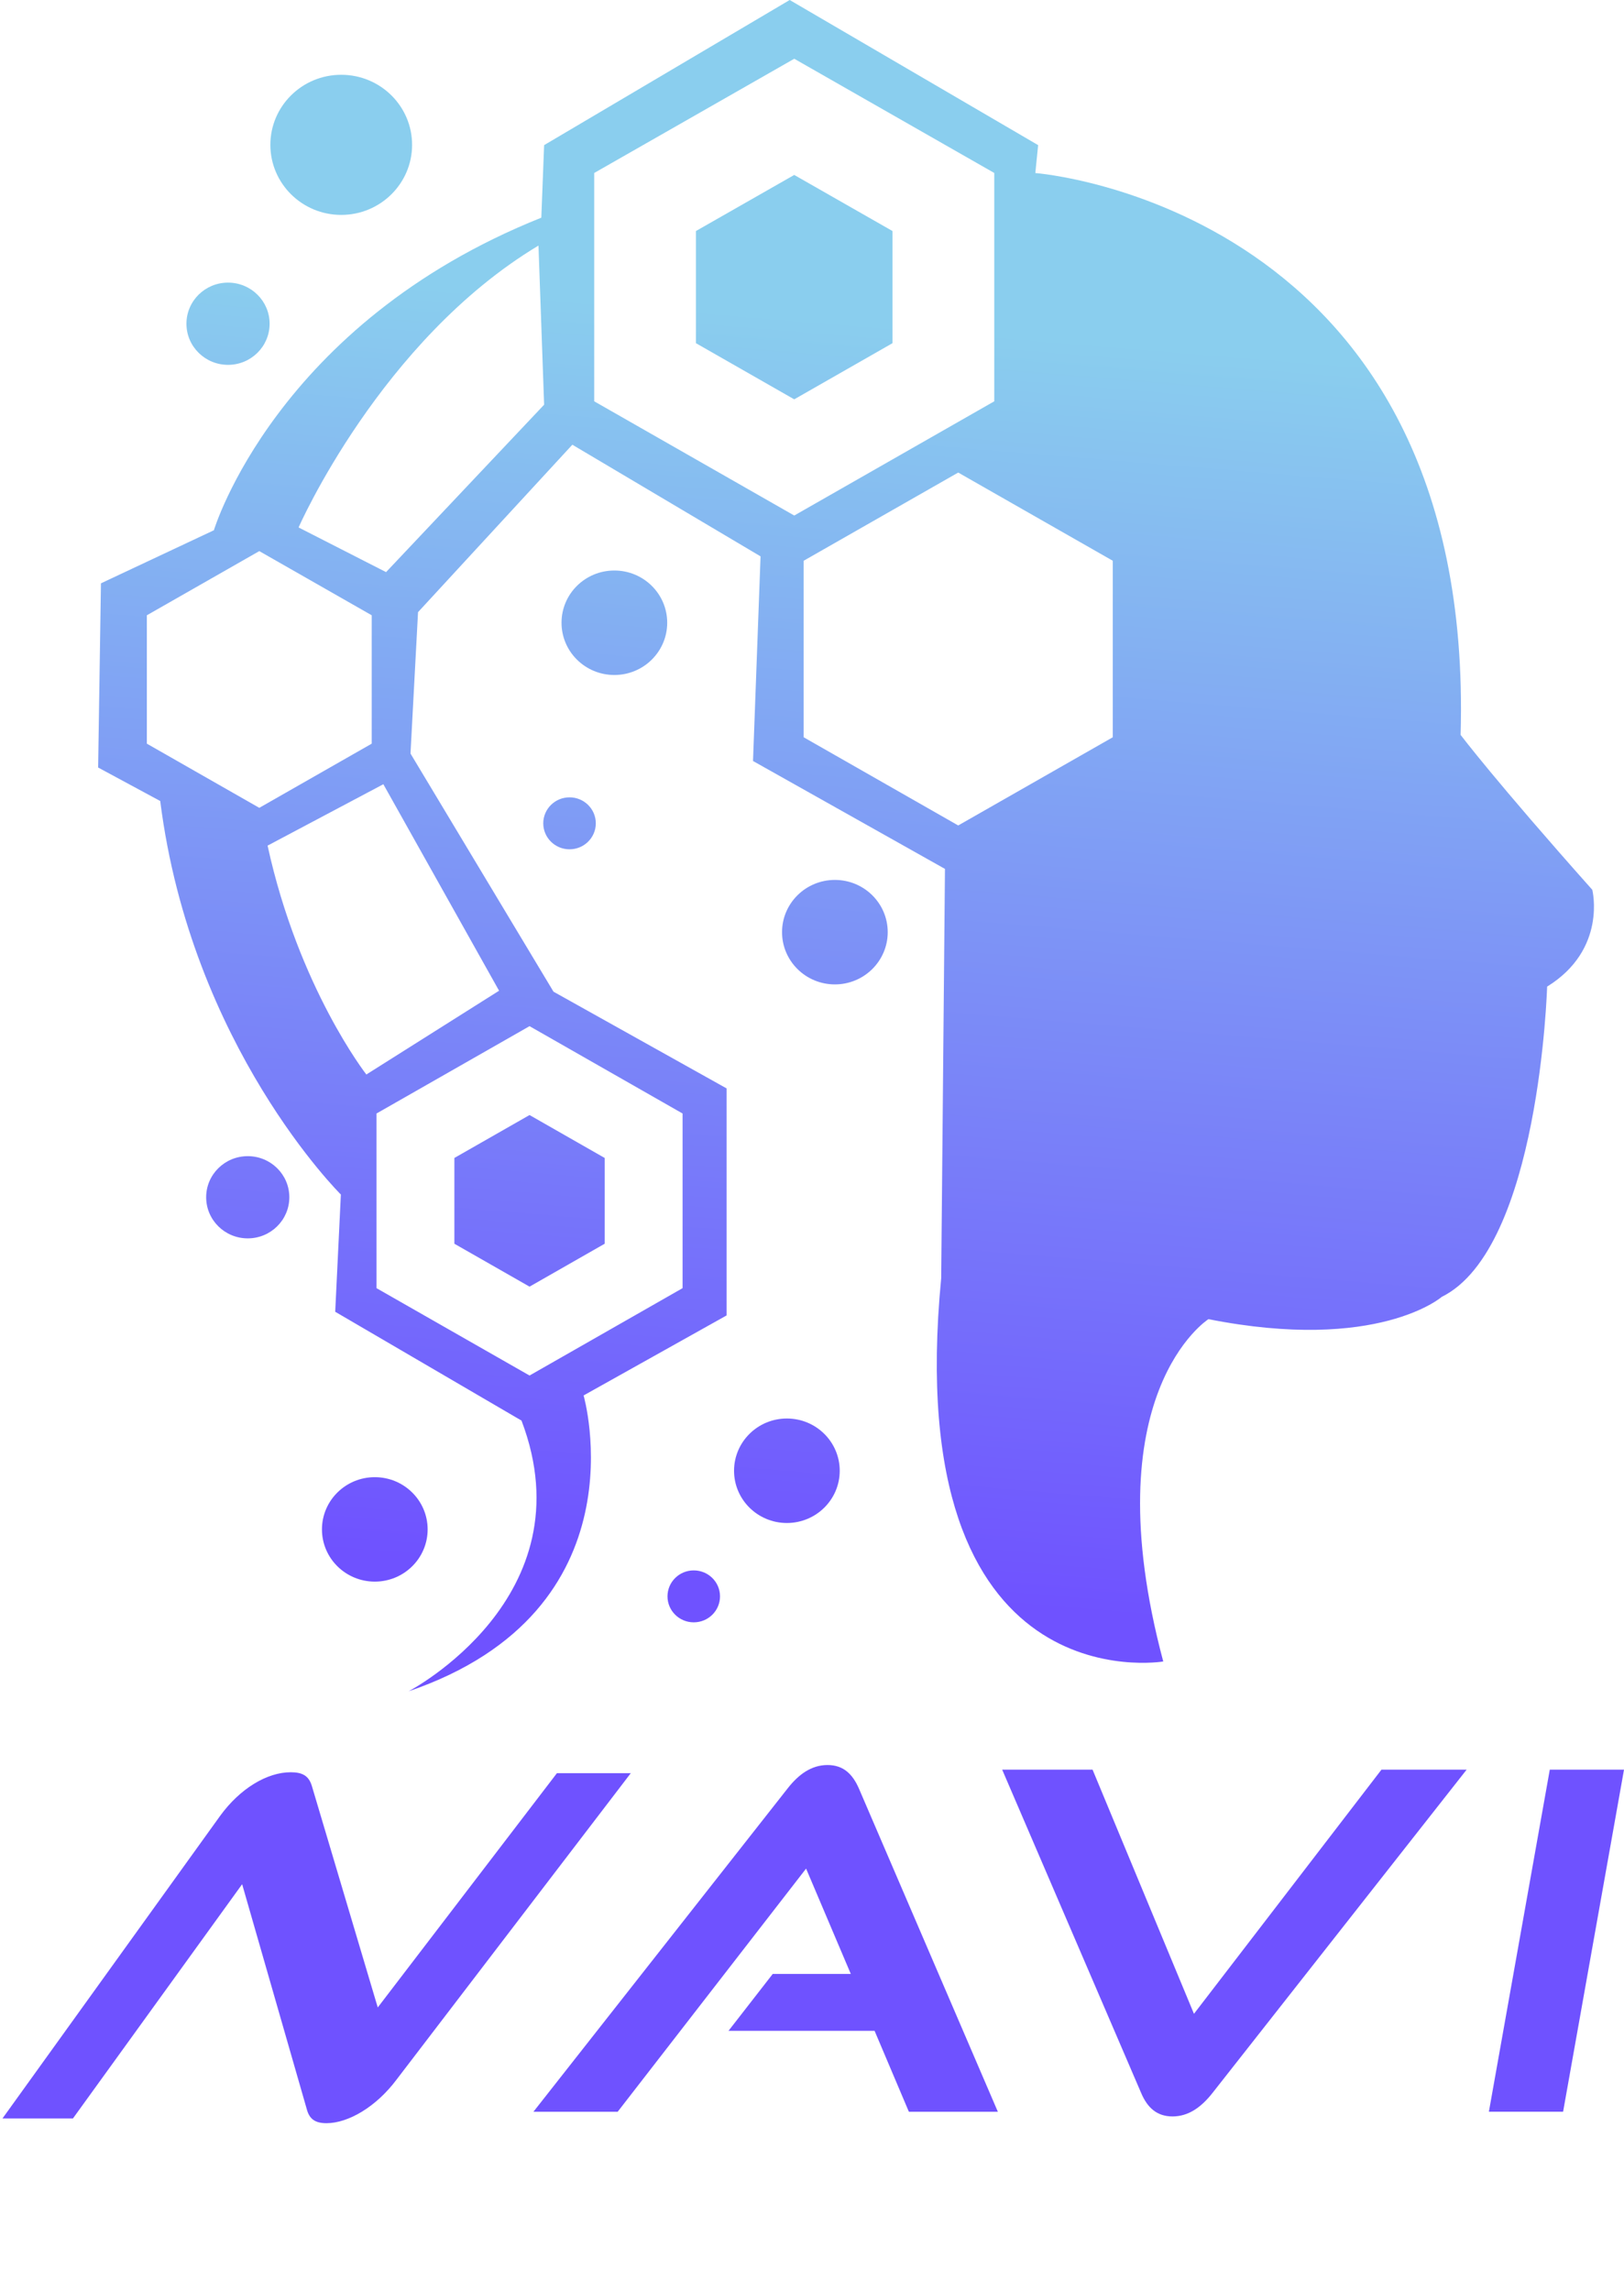 <svg width="56" height="79" viewBox="0 0 56 79" fill="none" xmlns="http://www.w3.org/2000/svg">
<path d="M23.998 7.967V11.835L27.387 13.771L30.775 11.835V7.967L27.387 6.033L23.998 7.967Z" fill="url(#paint0_linear_1_1650)"/>
<path d="M18.26 44.37L15.668 42.89V39.932L18.26 38.452L20.851 39.932V42.89L18.26 44.37Z" fill="url(#paint1_linear_1_1650)"/>
<path d="M11.766 7.411C13.116 7.411 14.21 6.329 14.21 4.995C14.21 3.66 13.116 2.579 11.766 2.579C10.417 2.579 9.323 3.66 9.323 4.995C9.323 6.329 10.417 7.411 11.766 7.411Z" fill="url(#paint2_linear_1_1650)"/>
<path d="M7.863 12.582C8.655 12.582 9.297 11.947 9.297 11.164C9.297 10.381 8.655 9.746 7.863 9.746C7.071 9.746 6.429 10.381 6.429 11.164C6.429 11.947 7.071 12.582 7.863 12.582Z" fill="url(#paint3_linear_1_1650)"/>
<path d="M8.543 42.705C9.335 42.705 9.977 42.071 9.977 41.287C9.977 40.504 9.335 39.87 8.543 39.87C7.751 39.87 7.109 40.504 7.109 41.287C7.109 42.071 7.751 42.705 8.543 42.705Z" fill="url(#paint4_linear_1_1650)"/>
<path d="M21.185 23.277C22.191 23.277 23.007 22.47 23.007 21.475C23.007 20.48 22.191 19.674 21.185 19.674C20.178 19.674 19.363 20.48 19.363 21.475C19.363 22.47 20.178 23.277 21.185 23.277Z" fill="url(#paint5_linear_1_1650)"/>
<path d="M28.789 33.947C29.795 33.947 30.611 33.14 30.611 32.145C30.611 31.151 29.795 30.344 28.789 30.344C27.783 30.344 26.967 31.151 26.967 32.145C26.967 33.14 27.783 33.947 28.789 33.947Z" fill="url(#paint6_linear_1_1650)"/>
<path d="M12.924 54.542C13.93 54.542 14.746 53.736 14.746 52.741C14.746 51.746 13.93 50.94 12.924 50.94C11.918 50.94 11.102 51.746 11.102 52.741C11.102 53.736 11.918 54.542 12.924 54.542Z" fill="url(#paint7_linear_1_1650)"/>
<path d="M27.134 52.52C28.14 52.52 28.956 51.714 28.956 50.719C28.956 49.724 28.14 48.917 27.134 48.917C26.128 48.917 25.312 49.724 25.312 50.719C25.312 51.714 26.128 52.52 27.134 52.52Z" fill="url(#paint8_linear_1_1650)"/>
<path d="M19.639 29.288C20.139 29.288 20.545 28.887 20.545 28.392C20.545 27.897 20.139 27.496 19.639 27.496C19.139 27.496 18.733 27.897 18.733 28.392C18.733 28.887 19.139 29.288 19.639 29.288Z" fill="url(#paint9_linear_1_1650)"/>
<path d="M23.922 55.946C24.423 55.946 24.828 55.545 24.828 55.05C24.828 54.556 24.423 54.155 23.922 54.155C23.422 54.155 23.017 54.556 23.017 55.05C23.017 55.545 23.422 55.946 23.922 55.946Z" fill="url(#paint10_linear_1_1650)"/>
<path d="M54.907 30.685C51.566 26.932 50.366 25.343 50.366 25.343C50.886 7.122 35.701 5.967 35.701 5.967L35.798 5.005L27.231 0L18.763 5.005L18.666 7.507C9.516 11.164 7.375 18.286 7.375 18.286L3.481 20.116L3.384 26.468L5.525 27.623C6.595 36.092 11.754 41.193 11.754 41.193L11.559 45.236L17.983 48.989C20.299 55.087 14.09 58.324 14.09 58.324C22.265 55.533 20.124 48.122 20.124 48.122L25.056 45.362V37.534L19.086 34.198L14.155 25.986L14.415 21.11L19.736 15.336L26.226 19.186L25.966 26.243L32.585 29.964L32.455 44.079C31.027 58.836 40.112 57.296 40.112 57.296C37.647 48.057 41.67 45.491 41.67 45.491C47.51 46.646 49.716 44.722 49.716 44.722C53.089 43.053 53.349 34.023 53.349 34.023C55.425 32.74 54.907 30.687 54.907 30.687V30.685ZM5.064 25.645V21.218L8.941 19.005L12.818 21.218V25.645L8.941 27.858L5.064 25.645ZM23.537 38.399V44.422L18.26 47.435L12.983 44.422V38.399L18.26 35.387L23.537 38.399ZM17.208 34.166L12.633 37.054C12.633 37.054 10.298 34.069 9.227 29.161L13.219 27.044L17.21 34.166H17.208ZM13.314 19.73L10.296 18.189C10.296 18.189 13.119 11.741 18.568 8.469L18.763 13.956L13.312 19.73H13.314ZM20.49 13.839V5.965L27.388 2.026L34.285 5.965V13.839L27.388 17.778L20.49 13.839ZM38.372 25.424L33.042 28.466L27.712 25.424V19.338L33.042 16.296L38.372 19.338V25.424Z" fill="url(#paint11_linear_1_1650)"/>
<path d="M31.34 72.822L30.158 70.033H25.121L26.646 68.071H29.338L27.796 64.438L21.299 72.824H18.394L27.156 61.678C27.534 61.192 27.977 60.867 28.535 60.867C29.094 60.867 29.405 61.192 29.618 61.678L34.409 72.824H31.34V72.822Z" fill="#6F52FF"/>
<path d="M34.558 61.027H37.675L41.171 69.446L47.636 61.027H50.573L41.811 72.174C41.417 72.676 40.974 72.985 40.432 72.985C39.889 72.985 39.562 72.678 39.349 72.174L34.558 61.027Z" fill="#6F52FF"/>
<path d="M51.341 72.822L53.441 61.027H56L53.9 72.822H51.341Z" fill="#6F52FF"/>
<path d="M8.35 64.976L2.515 73.055H0.085L7.599 62.608C8.275 61.684 9.201 61.116 10.024 61.116C10.418 61.116 10.645 61.23 10.753 61.586L13.026 69.227L19.204 61.148H21.751L13.678 71.71C12.975 72.652 12.01 73.218 11.257 73.218C10.863 73.218 10.666 73.071 10.578 72.732L8.35 64.978V64.976Z" fill="#6F52FF"/>
<defs>
<linearGradient id="paint0_linear_1_1650" x1="29.547" y1="-15.713" x2="23.455" y2="58.211" gradientUnits="userSpaceOnUse">
<stop offset="0.36" stop-color="#8ACEEE"/>
<stop offset="0.95" stop-color="#6F52FF"/>
</linearGradient>
<linearGradient id="paint1_linear_1_1650" x1="23.118" y1="-16.243" x2="17.027" y2="57.683" gradientUnits="userSpaceOnUse">
<stop offset="0.36" stop-color="#8ACEEE"/>
<stop offset="0.95" stop-color="#6F52FF"/>
</linearGradient>
<linearGradient id="paint2_linear_1_1650" x1="13.621" y1="-17.025" x2="7.529" y2="56.9" gradientUnits="userSpaceOnUse">
<stop offset="0.36" stop-color="#8ACEEE"/>
<stop offset="0.95" stop-color="#6F52FF"/>
</linearGradient>
<linearGradient id="paint3_linear_1_1650" x1="10.261" y1="-17.302" x2="4.17" y2="56.622" gradientUnits="userSpaceOnUse">
<stop offset="0.36" stop-color="#8ACEEE"/>
<stop offset="0.95" stop-color="#6F52FF"/>
</linearGradient>
<linearGradient id="paint4_linear_1_1650" x1="13.458" y1="-17.039" x2="7.367" y2="56.886" gradientUnits="userSpaceOnUse">
<stop offset="0.36" stop-color="#8ACEEE"/>
<stop offset="0.95" stop-color="#6F52FF"/>
</linearGradient>
<linearGradient id="paint5_linear_1_1650" x1="24.355" y1="-16.141" x2="18.264" y2="57.785" gradientUnits="userSpaceOnUse">
<stop offset="0.36" stop-color="#8ACEEE"/>
<stop offset="0.95" stop-color="#6F52FF"/>
</linearGradient>
<linearGradient id="paint6_linear_1_1650" x1="32.799" y1="-15.446" x2="26.709" y2="58.48" gradientUnits="userSpaceOnUse">
<stop offset="0.36" stop-color="#8ACEEE"/>
<stop offset="0.95" stop-color="#6F52FF"/>
</linearGradient>
<linearGradient id="paint7_linear_1_1650" x1="18.767" y1="-16.601" x2="12.676" y2="57.323" gradientUnits="userSpaceOnUse">
<stop offset="0.36" stop-color="#8ACEEE"/>
<stop offset="0.95" stop-color="#6F52FF"/>
</linearGradient>
<linearGradient id="paint8_linear_1_1650" x1="32.711" y1="-15.452" x2="26.62" y2="58.472" gradientUnits="userSpaceOnUse">
<stop offset="0.36" stop-color="#8ACEEE"/>
<stop offset="0.95" stop-color="#6F52FF"/>
</linearGradient>
<linearGradient id="paint9_linear_1_1650" x1="23.398" y1="-16.219" x2="17.307" y2="57.705" gradientUnits="userSpaceOnUse">
<stop offset="0.36" stop-color="#8ACEEE"/>
<stop offset="0.95" stop-color="#6F52FF"/>
</linearGradient>
<linearGradient id="paint10_linear_1_1650" x1="29.884" y1="-15.685" x2="23.792" y2="58.239" gradientUnits="userSpaceOnUse">
<stop offset="0.36" stop-color="#8ACEEE"/>
<stop offset="0.95" stop-color="#6F52FF"/>
</linearGradient>
<linearGradient id="paint11_linear_1_1650" x1="32.697" y1="-15.454" x2="26.605" y2="58.472" gradientUnits="userSpaceOnUse">
<stop offset="0.36" stop-color="#8ACEEE"/>
<stop offset="0.95" stop-color="#6F52FF"/>
</linearGradient>
</defs>
</svg>
